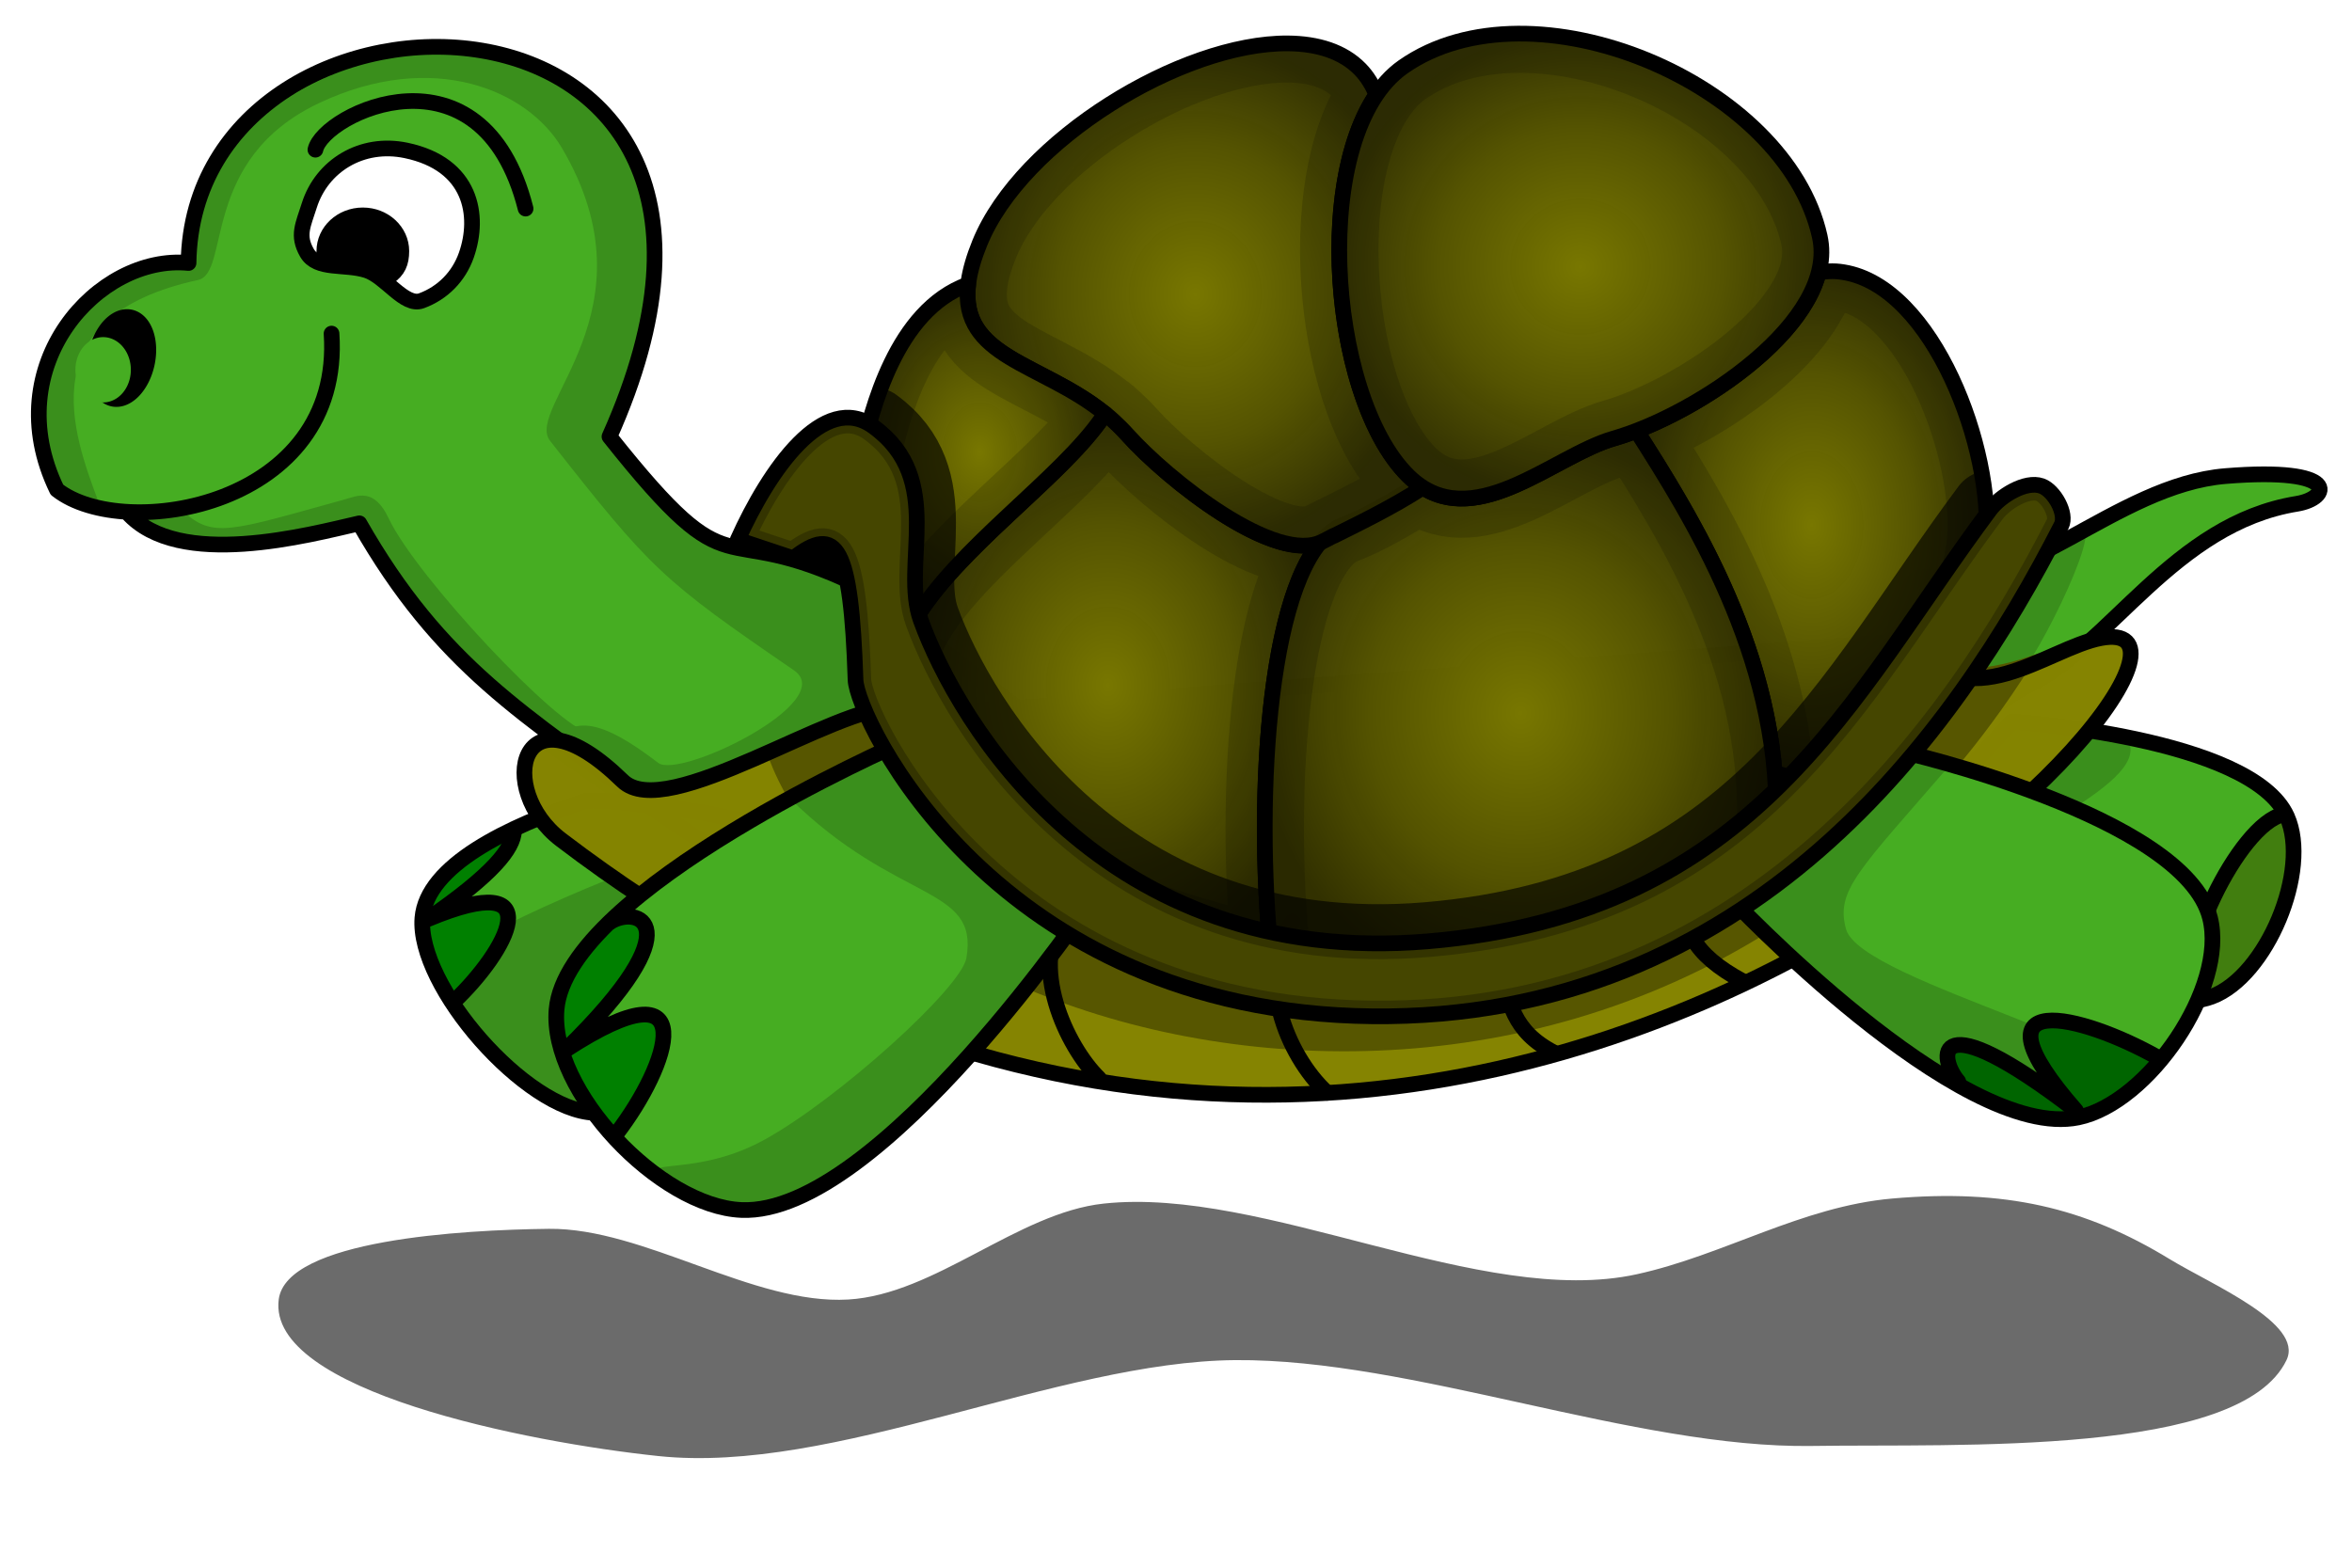 <?xml version="1.0" encoding="UTF-8"?>
<svg version="1.0" viewBox="0 0 600 400" xmlns="http://www.w3.org/2000/svg" xmlns:cc="http://creativecommons.org/ns#" xmlns:dc="http://purl.org/dc/elements/1.1/" xmlns:rdf="http://www.w3.org/1999/02/22-rdf-syntax-ns#" xmlns:xlink="http://www.w3.org/1999/xlink">
<defs>
<linearGradient id="c">
<stop stop-color="#da45bc" offset="0"/>
<stop stop-color="#df50b8" offset=".387"/>
<stop stop-color="#dc67b3" stop-opacity="0" offset="1"/>
</linearGradient>
<linearGradient id="b">
<stop stop-color="#a35315" offset="0"/>
<stop stop-color="#a35315" stop-opacity="0" offset="1"/>
</linearGradient>
<linearGradient id="a">
<stop stop-color="#787700" offset="0"/>
<stop stop-color="#545300" stop-opacity=".996" offset=".576"/>
<stop stop-color="#313000" stop-opacity=".99" offset="1"/>
</linearGradient>
<clipPath id="at">
<path d="m336.69 360.62c-7.556 0.062-14.042 2.075-18.438 6.594-1.812 1.862-3.144 4.068-4.125 6.5 16.096 23.691 10.536 78.868-8.156 97.25-1.21 1.19-2.428 2.174-3.688 2.969 7.714 5.039 17.035 9.524 22.688 12.344 0.012-0.008 0.019-0.023 0.031-0.031 1.079 0.536 2.01 1.032 2.781 1.438 11.903 6.26 39.494-15.625 49.875-27.219 0.589-0.658 1.2-1.293 1.812-1.906 0.617-0.618 1.238-1.208 1.875-1.781 0.648-0.583 1.303-1.15 1.969-1.688 0.009 0.012 0.023 0.019 0.031 0.031 18.9-15.256 43.875-14.278 31.969-43.531-10.707-26.306-51.638-51.19-78.625-50.969z" fill="none" stroke="#000" stroke-dashoffset="7.8" stroke-linecap="round" stroke-linejoin="round" stroke-width="20"/>
</clipPath>
<filter id="ai" x="-.189" y="-.172" width="1.379" height="1.343">
<feGaussianBlur stdDeviation="9.161"/>
</filter>
<filter id="ah" x="-.211" y="-.157" width="1.422" height="1.314">
<feGaussianBlur stdDeviation="5.624"/>
</filter>
<filter id="ag" x="-.201" y="-.163" width="1.403" height="1.325">
<feGaussianBlur stdDeviation="10.751"/>
</filter>
<clipPath id="as">
<path d="m383.31 455.09c-1.968 1.59-3.869 3.379-5.656 5.375-10.172 11.36-36.855 32.569-49.125 27.531 13.122 15.882 16.184 64.219 12.781 102.06-0.118 1.315-0.464 2.516-0.969 3.625 51.88-11.463 90.408-32.549 96.031-67.625 3.934-24.538-38.603-49.606-52.531-70.188-0.187-0.277-0.346-0.509-0.531-0.781z" fill="none" stroke="#000" stroke-dashoffset="7.8" stroke-linecap="round" stroke-linejoin="round" stroke-width="20"/>
</clipPath>
<clipPath id="ar">
<path d="m418.25 422.12c2.162 18.753-18.655 19.847-34.938 33 0.179 0.262 0.349 0.481 0.531 0.75 10.541 15.576 37.45 33.71 48.219 52.25 1.528 0.093 2.982 0.031 4.312-0.25 12.736-2.691 12.01-29.72 9.094-42.406-2.518-10.957-8.714-36.739-27.219-43.344z" fill="none" stroke="#000" stroke-dashoffset="7.8" stroke-linecap="round" stroke-linejoin="round" stroke-width="20"/>
</clipPath>
<filter id="af" x="-.176" y="-.161" width="1.351" height="1.322">
<feGaussianBlur stdDeviation="11.015"/>
</filter>
<clipPath id="aq">
<path d="m247.75 459.47c-13.763 21.64-36.423 57.362-35.625 98.938 0.626 32.591 126.27 64.122 129.19 31.656 3.879-43.141-0.653-99.933-18.906-106.72-5.275-1.961-11.896-5.809-19-10.156-15.6 11.359-35.024-7.51-49.844-11.75-1.827-0.523-3.801-1.195-5.812-1.969z" fill="none" stroke="#000" stroke-dashoffset="7.8" stroke-linecap="round" stroke-linejoin="round" stroke-width="20"/>
</clipPath>
<filter id="ae" x="-.177" y="-.183" width="1.355" height="1.366">
<feGaussianBlur stdDeviation="10.562"/>
</filter>
<clipPath id="ap">
<path d="m201.02 409.91c-4.787 21.547 31.307 45.446 52.528 51.518 15.651 4.478 36.434 25.29 52.429 9.561 20.96-20.612 25.39-87.512 1.312-104.38-32.893-23.039-97.559 4.096-106.27 43.299z" fill="none" stroke="#000" stroke-dashoffset="7.8" stroke-linecap="round" stroke-linejoin="round" stroke-width="20"/>
</clipPath>
<filter id="ad" x="-.213" y="-.156" width="1.426" height="1.312">
<feGaussianBlur stdDeviation="9.713"/>
</filter>
<clipPath id="ao">
<path d="m196.84 418.78c-0.641 0.037-1.267 0.12-1.875 0.219-23.019 3.717-38.443 45.463-36.375 68.688 2.048 23.006 24.559 63.534 47.469 60.594 2.155-0.277 4.327-0.838 6.469-1.688 3.088-36.535 22.777-67.593 35.219-87.156-18.083-6.968-42.168-23.533-46.469-40.406-0.846-0.12-1.661-0.216-2.469-0.25-0.671-0.028-1.327-0.037-1.969 0z" fill="none" stroke="#000" stroke-dashoffset="7.8" stroke-linecap="round" stroke-linejoin="round" stroke-width="20"/>
</clipPath>
<filter id="z" x="-.063" y="-.481" width="1.125" height="1.963">
<feGaussianBlur stdDeviation="13.41"/>
</filter>
<filter id="ak" x="-.072" y="-.144" width="1.144" height="1.289">
<feGaussianBlur stdDeviation="9.135"/>
</filter>
<clipPath id="av">
<path d="m157.58 479.61c1.703-1.519 2.684-18.355 6.749-24.79 73.575-12.009 197.05-23.243 255.24-32.276 13.017 3.395 25.839 32.02 22.877 35.853-18.6 13.529-6.901 35.129-12.122 49.497-9.424 25.936-46.433 88.778-129.3 81.85-84.197-7.1-107.83-62.447-143.44-110.13z" fill="none" stroke="#fff500" stroke-dashoffset="7.8" stroke-linecap="round" stroke-linejoin="round" stroke-width="2"/>
</clipPath>
<filter id="aj">
<feGaussianBlur stdDeviation="3.831"/>
</filter>
<clipPath id="au">
<path d="m139.4 483.65c27.097 53.069 79.224 126.28 175.86 125.22 96.275-1.066 131.42-76.205 131.73-85.822 1.137-34.392 4.779-39.712 15.882-31.03l14.174-4.73c-8.003-17.797-22.016-38.044-34.602-28.889-18.6 13.529-6.901 35.129-12.122 49.497-9.424 25.936-46.433 88.778-129.3 81.85-84.197-7.1-107.83-62.447-143.44-110.13-2.596-3.477-9.038-7.497-13.132-6.061-3.197 1.121-6.591 7.084-5.051 10.102z" fill="none" stroke="#f80000" stroke-dashoffset="7.8" stroke-linecap="round" stroke-linejoin="round" stroke-width="4"/>
</clipPath>
<linearGradient id="w" x1="616.25" x2="577.65" y1="148.24" y2="121.23" gradientTransform="translate(3.862 14.268)" gradientUnits="userSpaceOnUse">
<stop stop-color="#6c5306" offset="0"/>
<stop stop-color="#6c5306" offset=".477"/>
<stop stop-color="#daa70b" offset=".704"/>
<stop stop-color="#daa70b" offset="1"/>
</linearGradient>
<radialGradient id="j" cx="688.45" cy="-3.211" r="32.423" gradientTransform="matrix(1.279 .005 -.024 .781 -192.16 -4.122)" gradientUnits="userSpaceOnUse">
<stop stop-color="#6f430c" offset="0"/>
<stop stop-color="#b26c14" offset="1"/>
</radialGradient>
<linearGradient id="v" x1="767.27" x2="715.08" y1="-48.74" y2="-135.49" gradientTransform="translate(3.862 14.268)" gradientUnits="userSpaceOnUse">
<stop stop-color="#874010" offset="0"/>
<stop stop-color="#d8a233" offset="1"/>
</linearGradient>
<linearGradient id="u" x1="767.27" x2="708.97" y1="-48.74" y2="-109.75" gradientTransform="translate(3.862 14.268)" gradientUnits="userSpaceOnUse">
<stop stop-color="#d1a00c" offset="0"/>
<stop stop-color="#f6cb4a" offset="1"/>
</linearGradient>
<linearGradient id="t" x1="774.93" x2="704.5" y1="-29.955" y2="-74.96" gradientTransform="translate(3.862 14.268)" gradientUnits="userSpaceOnUse">
<stop stop-color="#a32121" offset="0"/>
<stop stop-color="#d73737" offset="1"/>
</linearGradient>
<linearGradient id="s" x1="771.28" x2="649.75" y1="-46.968" y2="-103.77" gradientTransform="translate(3.862 14.268)" gradientUnits="userSpaceOnUse">
<stop stop-color="#8d1d1d" offset="0"/>
<stop stop-color="#d52f2f" offset="1"/>
</linearGradient>
<linearGradient id="r" x1="672.98" x2="701.31" y1="-113.18" y2="-113.18" gradientTransform="translate(-3.122 12.871)" gradientUnits="userSpaceOnUse" xlink:href="#b"/>
<linearGradient id="q" x1="672.98" x2="701.31" y1="-113.18" y2="-113.18" gradientTransform="matrix(1.093 .109 -.108 1.107 -59.532 -45.811)" gradientUnits="userSpaceOnUse" xlink:href="#b"/>
<linearGradient id="p" x1="672.98" x2="701.31" y1="-113.18" y2="-113.18" gradientTransform="matrix(1.079 .259 -.264 1.061 -11.274 -134.29)" gradientUnits="userSpaceOnUse" xlink:href="#b"/>
<linearGradient id="o" x1="672.98" x2="701.31" y1="-113.18" y2="-113.18" gradientTransform="matrix(1.215 .239 -.247 1.176 -128.29 -124.08)" gradientUnits="userSpaceOnUse" xlink:href="#b"/>
<linearGradient id="n" x1="672.98" x2="701.31" y1="-113.18" y2="-113.18" gradientTransform="matrix(.956 .294 -.294 .956 100.95 -157.34)" gradientUnits="userSpaceOnUse" xlink:href="#b"/>
<clipPath id="an">
<path d="m232.26 496.13c6.151 6.256 13.782 0.209 11.062-6.585-1.427-3.563-4.559-4.468-4.095-7.225 1.807-10.742-6.546-27.777-10.615-32.006 7.296 0.543 50.065 0.299 82.188-9.482 17.365 2.825 33.29-1.541 34.859-15.152 1.564-13.575 9.916-22.315 6.261-43.003 1.122-22.942-73.674-19.909-61.792 5.868l4.435 16.641c-35.751-0.823-75.889 21.262-82.97 19.641-3.206-0.734-3.366-1.117-7.02-1.993-9.85-2.362-22.493 4.304-21.346 15.426 0.445 4.31 9.827 11.949 11.598 16.753 4.637 12.576 4.436 22.195 8.694 26.411 3.517 3.482 1.689 7.736 3.637 10.92 1.63 2.664 4.312 2.466 6.293 1.651 4.713-1.941 1.601-10.503-0.904-11.944m11.785 10.884c4.478 8.031 13.572 0.045 6.914-8.257m-15.516 6.462c-1.256 1.86 3.194 5.138 7.013 3.183 3.427-1.754 2.648-8.924-0.449-11.677" fill="none" stroke="#000" stroke-dashoffset="7.8" stroke-linecap="round" stroke-linejoin="round" stroke-width="3"/>
</clipPath>
<filter id="ac">
<feGaussianBlur stdDeviation="2.115"/>
</filter>
<filter id="ab">
<feGaussianBlur stdDeviation="2.029"/>
</filter>
<clipPath id="am">
<path d="m494.86 304.77c3.616 3.52 8.095-4.412 5.495-7.797-3.826-4.981-19.093-12.163-23.511-9.866-2.348 1.221 3.553-5.261 5.045-7.055-8.527-10.591-7.302 1.459-29.334 6.137-5.445 3.856-3.485 9.57-8.03 8.538-12.081-2.743-43.266-11.227-64.941-6.255-6.757-7.357-16.74-18.307-25.642-27.022 2.328-12.166-6.193-31.929-19.318-38.728-12.651-0.882-20.69-10.21-32.511 2.882-1.578 1.747-5.58 7.432-3.517 17.688 2.59 12.88 16.602 31.559 19.315 34.352 14.012 14.424 31.428 39.077 53.111 40.998 12.436 5.786 65.696 1.238 77.441-3.657 0 0 8.194 6.096 22.498 3.747 5.487-0.901 13.458 4.758 16.041 2.138 1.58-1.602 2.739-4.16 2.029-6.479-1.273-4.16-14.425-6.348-13.023-6.656 6.356-1.399 13.084 6.719 15.784 6.015 2.934-0.765 4.154-4.351 3.741-6.454-0.508-2.586 0.413-6.365-18.468-10.843" fill="none" stroke="#000" stroke-dashoffset="7.8" stroke-linecap="round" stroke-linejoin="round" stroke-width="3"/>
</clipPath>
<filter id="aa">
<feGaussianBlur stdDeviation="2.417"/>
</filter>
<clipPath id="al">
<path d="m338.65 223.82c7.812 13.805 19.685 37.101 21.916 49.756l29.589 5.059s7.301-17.893 7.902-19.425c3.661-9.336 3.36-25.305 4.774-29.632 19.05 0.876 40.26-15.614 46.259-22.718 12.957-9.617 16.561-20.934 20.084-32.266 1.932-8.14-9.809-15.629-16.133-23.376-4.784-12.182-3.533-24.364-3.292-36.546l-17.121-32.266-105.69 49.058 11.71 92.358z" fill="none" stroke="#8d1d1d" stroke-dashoffset="7.8" stroke-linecap="round" stroke-linejoin="round"/>
</clipPath>
<linearGradient id="y" x1="322.35" x2="344.61" y1="271.42" y2="281.99" gradientTransform="translate(3.862 14.268)" gradientUnits="userSpaceOnUse">
<stop stop-color="#2f55f3" offset="0"/>
<stop stop-color="#2f34f3" offset="1"/>
</linearGradient>
<radialGradient id="m" cx="352.22" cy="333.57" r="80.508" gradientTransform="matrix(.569 1.478 -.338 .13 272.84 -175.71)" gradientUnits="userSpaceOnUse" xlink:href="#c"/>
<linearGradient id="x" x1="324.43" x2="303.86" y1="361.84" y2="361.84" gradientTransform="translate(3.862 14.268)" gradientUnits="userSpaceOnUse">
<stop stop-color="#e35bc2" offset="0"/>
<stop stop-color="#e48bc5" offset="1"/>
</linearGradient>
<radialGradient id="l" cx="353.57" cy="213.39" r="80.508" gradientTransform="matrix(.954 1.264 -.314 .237 132.12 -123.34)" gradientUnits="userSpaceOnUse" xlink:href="#c"/>
<radialGradient id="k" cx="307.87" cy="449.96" r="80.508" gradientTransform="matrix(.211 1.026 -.325 .067 362.82 30.225)" gradientUnits="userSpaceOnUse">
<stop stop-color="#da45bc" stop-opacity=".978" offset="0"/>
<stop stop-color="#df50b8" offset=".387"/>
<stop stop-color="#dc67b3" stop-opacity="0" offset="1"/>
</radialGradient>
<radialGradient id="i" cx="203.08" cy="483.59" r="46.671" gradientTransform="matrix(1 0 0 1.432 3.862 -194.7)" gradientUnits="userSpaceOnUse" xlink:href="#a"/>
<radialGradient id="h" cx="382.58" cy="524.39" r="56.05" gradientTransform="matrix(1 0 0 1.272 3.862 -128.38)" gradientUnits="userSpaceOnUse" xlink:href="#a"/>
<radialGradient id="g" cx="277.35" cy="531.59" r="67.245" gradientTransform="matrix(1 0 0 1.102 3.862 -40.053)" gradientUnits="userSpaceOnUse" xlink:href="#a"/>
<radialGradient id="f" cx="360.34" cy="424.71" r="60.063" gradientTransform="matrix(1 0 0 1.1 3.862 -28.306)" gradientUnits="userSpaceOnUse" xlink:href="#a"/>
<radialGradient id="e" cx="262.09" cy="417.46" r="63.501" gradientTransform="matrix(1 0 0 .966 3.862 28.616)" gradientUnits="userSpaceOnUse" xlink:href="#a"/>
<radialGradient id="d" cx="415.28" cy="465.15" r="33.965" gradientTransform="matrix(1 0 0 1.325 3.862 -137.13)" gradientUnits="userSpaceOnUse" xlink:href="#a"/>
</defs>
<g transform="translate(122.21 -135.98)" display="none">
<path d="m-666.86 591.95c32.973 28.957 88.259 59.268 154.99 73.606 56.094 12.053 126.98 7.88 176.62-3.179m-7.765-86.771c-156.91-24.998-56.461 103.7 104.46 98.504 63.119-2.038 104.98-18.343 125.49-34.875m-58.094-26.563c-46.598 16.536 9.857 24.966 61.742 23.877 18.765-0.394 36.932-2.033 49.411-4.984 44.162-10.443 49.746-59.346 15.101-82.504-44.345-29.642-122.85 9.402-95.961 33.056m63.391-46.299c0.916-23.136-18.475-50.393-76.705-73.044-130.88-50.912-135.94 68.283-117.19 71.773m28.506-79.636c13.403-166.09-272.81-118.2-218.66-23.083m74.905-85.011c-7.386-57.36-46.328-124.8-146.25-167.79-244.67-105.27-511.05 278.44-316.41 374 74.774 36.713 137.27 42.602 179.43 35.297 66.101-11.45 133.62-47.418 100.45-95.302" display="inline" fill="none" stroke="#646464" stroke-dashoffset="7.8" stroke-linecap="round" stroke-linejoin="round" stroke-width="15"/>
</g>
<g transform="translate(122.21 -135.98)" display="none">
<path d="m410.12 391.71c10.567 14.344 15.475 33.997 15.598 47.726l-41.673-8.381-5.122-32.594 31.197-6.752z" display="inline" fill="#f3c29b" stroke="#000" stroke-dashoffset="7.8" stroke-linecap="round" stroke-linejoin="round" stroke-width="3"/>
</g>
<g transform="translate(122.21 -135.98)">
<g transform="matrix(-1 0 0 1 546.89 -227.84)">
<path transform="matrix(.527 0 0 .449 206.85 318.5)" d="m502.14 422.72a32.5 24.643 0 1 1-65 0 32.5 24.643 0 1 1 65 0z" stroke="#000" stroke-dashoffset="7.8" stroke-linecap="round" stroke-linejoin="round" stroke-width="20.542"/>
<path d="m115.61 685.09c-10.729 6.551-34.303 16.371-29.8 25.767 11.813 24.649 83.531 21.333 121.06 21.902 45.141 0.685 101.99-22.278 147.14-21.902 45.396 0.378 102.25 29.196 147.14 24.479 33.442-3.515 99.82-16.631 96.85-39.939-1.941-15.231-46.811-17.787-68.912-18.037-24.204-0.274-52.24 19.444-76.362 18.037-22.173-1.294-43.198-22.119-65.187-24.479-41.041-4.405-96.365 26.703-135.96 18.037-22.228-4.865-42.058-17.299-65.187-19.325-28.616-2.507-49.151 2.255-70.775 15.46z" fill="#6b6b6b" filter="url(#z)"/>
<path d="m85.685 572.16c-6.112 13.636 5.193 40.739 19.193 45.962 24.888 9.284 79.297-39.396 79.297-39.396l-28.284-30.81s-61.092 3.91-70.206 24.244z" fill="#46ad22"/>
<path d="m159.26 586.45c-6.112 13.636-68.379 26.453-54.379 31.676 24.888 9.284 79.297-39.396 79.297-39.396l-28.284-30.81s-13.715 0.878-29.118 3.965c-8.94 11.647 35.974 26.777 32.484 34.565z" fill="#3a8f1c"/>
<path d="m86.695 571.66c11.273 2.397 28.232 37.657 22.223 46.467-9.565 4.551-33.853-31.524-22.223-46.467z" fill="#417e0f"/>
<path d="m85.685 572.16c-6.112 13.636 5.193 40.739 19.193 45.962 24.888 9.284 79.297-39.396 79.297-39.396l-28.284-30.81s-61.092 3.91-70.206 24.244z" fill="none" stroke="#000" stroke-dashoffset="7.8" stroke-linecap="round" stroke-linejoin="round" stroke-width="4"/>
<path d="m86.695 571.66c11.273 2.397 28.232 37.657 22.223 46.467" fill="none" stroke="#000" stroke-dashoffset="7.8" stroke-linecap="round" stroke-linejoin="round" stroke-width="4"/>
<path d="m518.15 567.65c20.073 6.454 42.067 16.619 43.196 30.381 1.425 17.374-26.424 49.054-43.846 49.733-29.364 1.144-74.838-66.853-74.838-66.853s58.264-18.798 75.487-13.261z" fill="#46ad22"/>
<path d="m496.01 581.58c20.073 6.454 64.287 25.799 61.718 31.093-7.943 16.367-27.061 34.579-40.225 35.092-29.364 1.144-74.838-66.853-74.838-66.853s36.121-4.87 53.345 0.668z" fill="#3a8f1c"/>
<path d="m151.85 538.83c-20.976-10.01-37.272-41.364-68.69-46.467-8.567-1.391-11.408-9.487 18.183-7.071 28.131 2.297 53.171 31.513 75.761 25.759 10.085-2.569 12.426 32.977 3.535 38.386-9.901 6.023-18.33-5.615-28.789-10.607z" fill="#46ad22"/>
<path d="m157.21 539.9c-6.69-4.652-24.097-41.219-19.292-40.567 13.858 7.613 26.887 14.85 39.189 11.716 10.085-2.569 12.426 32.977 3.535 38.386-9.901 6.023-13.917-2.919-23.432-9.535z" fill="#3a8f1c"/>
<path d="m151.85 538.83c-20.976-10.01-37.272-41.364-68.69-46.467-8.567-1.391-11.408-9.487 18.183-7.071 28.131 2.297 53.171 31.513 75.761 25.759 10.085-2.569 12.426 32.977 3.535 38.386-9.901 6.023-18.33-5.615-28.789-10.607z" fill="none" stroke="#000" stroke-dashoffset="7.8" stroke-linecap="round" stroke-linejoin="round" stroke-width="4"/>
<path d="m537.98 575.86c4.97 0.81 24.676 11.719 23.539 23.749-0.336 5.348-2.824 13.594-8.158 19.815-13.5-12.78-25.594-34.532 6.606-21.081-16.652-11.435-21.836-18.094-21.987-22.484z" fill="#008000"/>
<path d="m642.43 488.77c-19.953 25.29-52.105 11.514-65 8.571-20.748 36.395-41.985 48.73-75 72.857l-54.286 36.429-44.286-57.857 46.429-35.714c37.143-17.857 30.363 3.66 63.332-37.842-55.268-123.34 106.21-124.54 107.38-44.301 22.915-2.307 48.969 26.106 33.571 57.857-55.314 26.114-71.523-18.394-70.051-39.842" fill="#46ad22"/>
<path d="m635.73 494.36c-7.992 11.562-37.799 8.616-58.134 3.168-17.224 27.907-52.224 59.575-58.583 57.69 2.258-2.703 1.243 0.322-0.336-4.376 7.808-1.062 44.211-39.784 51.289-54.796 3.754-7.962 8.131-5.646 11.161-4.809 29.331 8.105 33.702 10.131 41.545 2.767 4.502 0.024 7.652-0.141 13.059 0.356z" fill="#3a8f1c"/>
<path d="m587.64 390.09c-29.111-13.707-53.226-3.201-61.88 11.473-24.444 41.451 9.681 66.251 3.017 74.737-25.852 32.92-28.499 35.452-62.205 58.546-11.621 7.963 29.125 27.843 34.633 23.618 18.61-14.274 22.717-9.883 29.522-3.605l-23.52 16.512-103.35-22.599 46.429-35.714c37.143-17.857 29.353 3.155 62.322-38.347-23.846-49.548-3.189-91.868 30.318-97.736 28.873-5.057 77.49 13.819 78.074 53.941 22.915-2.307 48.969 26.106 33.571 57.857-3.269 1.875-2.954 2.474-10.636 3.19 6.685-17.824 17.61-47.36-25.362-56.706-8.347-1.815-0.429-30.802-30.938-45.167z" fill="#3a8f1c"/>
<path d="m535.02 417.04c11.136-43.914 51.637-24.15 53.617-15.025" fill="none" stroke="#000" stroke-dashoffset="7.8" stroke-linecap="round" stroke-linejoin="round" stroke-width="4"/>
<path d="m636.6 494.61c-13.079 14.666-46.272 5.682-59.167 2.739-20.748 36.395-41.985 48.73-75 72.857l-54.286 36.429-44.286-57.857 46.429-35.714c37.143-17.857 30.363 3.66 63.332-37.842-55.268-123.34 106.21-124.54 107.38-44.301 22.915-2.307 48.969 26.106 33.571 57.857-17.14 13.479-73.039 4.346-70.051-39.842" fill="none" stroke="#000" stroke-dashoffset="7.8" stroke-linecap="round" stroke-linejoin="round" stroke-width="4"/>
<path transform="matrix(.978 -.208 .208 .978 -69.98 155.76)" d="m636.9 440.21a6.566 10.607 0 1 1-13.132 0 6.566 10.607 0 1 1 13.132 0z" stroke="#000" stroke-dashoffset="7.8" stroke-linecap="round" stroke-linejoin="round" stroke-width="4"/>
<path transform="matrix(1 0 0 1.222 17.5 -79.459)" d="m632.36 439.96a7.071 6.819 0 1 1-14.142 0 7.071 6.819 0 1 1 14.142 0z" fill="#46ad22"/>
<path d="m489.66 571.17s27.094-3.995 30.214-2.964c19.587 6.475 40.371 16.449 41.468 29.817 1.425 17.374-26.424 49.054-43.846 49.733-29.364 1.144-74.838-66.853-74.838-66.853l47.001-9.734z" fill="none" stroke="#000" stroke-dashoffset="7.8" stroke-linecap="round" stroke-linejoin="round" stroke-width="4"/>
<path d="m590.2 416.23c1.575 4.989 3.139 7.667 0.603 12.09-2.577 4.494-9.594 2.691-15.168 4.455-4.952 1.568-9.721 9.383-14.075 7.78-5.368-1.978-9.499-6.146-11.429-11.641-3.532-10.058-1.372-23.217 15.402-26.718 11.355-2.37 21.492 3.976 24.667 14.034z" fill="#fff"/>
<path d="m586.36 427.88c0 0.962 0.392 2.409-0.459 2.759-2.868 1.18-4.978 0.813-9.362 0.813-2.184 0-4.916 4.16-6.547 3.04-2.419-1.659-3.274-3.61-3.274-6.612 0-5.027 4.4-9.107 9.821-9.107s9.821 4.08 9.821 9.107z" stroke="#000" stroke-dashoffset="7.8" stroke-linecap="round" stroke-linejoin="round" stroke-width="4"/>
<path d="m590.2 416.23c1.575 4.989 3.139 7.667 0.603 12.09-2.577 4.494-9.594 2.691-15.168 4.455-4.952 1.568-9.721 9.383-14.075 7.78-5.368-1.978-9.499-6.146-11.429-11.641-3.532-10.058-1.372-23.217 15.402-26.718 11.355-2.37 21.492 3.976 24.667 14.034z" fill="none" stroke="#000" stroke-dashoffset="7.8" stroke-linecap="round" stroke-linejoin="round" stroke-width="4"/>
<path d="m181.77 527.24c-14.157 20.764-34.962 1.935-48.622-0.613-50.926-9.499 162.14 227.15 392.86 51.429 16.764-12.768 10.537-40.617-15.714-15-11.187 10.917-54.653-19.53-69.626-18.632-29.052 1.744-27.439 22.814-11.445 1.489l-247.45-18.673z" fill="#858400" fill-opacity=".996"/>
<path d="m181.77 527.24c-7.078 10.382-21.288 7.427-32.701 3.278 95.015 155.85 296.11 105.82 324.37 25.459-13.009-5.767-25.896-11.966-32.772-11.553-29.052 1.744-27.439 22.814-11.445 1.489l-247.45-18.673z" fill="#575600" fill-opacity=".996"/>
<path d="m181.77 527.24c-14.157 20.764-34.962 1.935-48.622-0.613-50.926-9.499 162.14 227.15 392.86 51.429 16.764-12.768 10.537-40.617-15.714-15-11.187 10.917-54.653-19.53-69.626-18.632-29.052 1.744-27.439 22.814-11.445 1.489l-247.45-18.673z" fill="none" stroke="#000" stroke-dashoffset="7.8" stroke-linecap="round" stroke-linejoin="round" stroke-width="4"/>
<path d="m224.34 614.28c13.475-7.217 15.375-13.969 14.667-21.186" fill="none" stroke="#000" stroke-dashoffset="7.8" stroke-linecap="round" stroke-linejoin="round" stroke-width="4"/>
<path d="m272.66 632.39c10.415-5.36 11.926-13.031 13.17-22.059" fill="none" stroke="#000" stroke-dashoffset="7.8" stroke-linecap="round" stroke-linejoin="round" stroke-width="4"/>
<path d="m330.56 642.66c10.526-9.712 18.477-30.493 8.813-43.717" fill="none" stroke="#000" stroke-dashoffset="7.8" stroke-linecap="round" stroke-linejoin="round" stroke-width="4"/>
<path d="m388.77 638.95c8.31-8.126 18.035-28.914 8.58-41.971" fill="none" stroke="#000" stroke-dashoffset="7.8" stroke-linecap="round" stroke-linejoin="round" stroke-width="4"/>
<path d="m439.44 553.47s85.081 37.317 87.683 67.932c1.768 20.801-26.328 50.273-47.166 51.15-35.12 1.479-89.759-79.784-89.759-79.784l49.242-39.298z" fill="#46ad22"/>
<path d="m439.44 553.47c0 0.995 12.565 5.769 28.186 14.035-27.329 26.972-48.302 22.128-45.053 40.764 1.334 7.656 32.936 36.175 51.692 46.449 19.438 10.648 35.544 2.998 22.811 11.979-2.691 6.155-11.686 5.626-17.117 5.855-35.12 1.479-89.759-79.784-89.759-79.784l49.242-39.298z" fill="#3a8f1c"/>
<path d="m184.45 555.49s-72.535 16.396-79.125 42.522c-4.478 17.751 15.696 47.225 33.628 50.927 30.224 6.24 89.079-56.366 89.079-56.366l-43.582-37.083z" fill="#46ad22"/>
<path d="m184.45 555.49s-5.184 1.172-12.907 3.388c23.479 27.145 29.324 32.135 26.639 41.991-3.739 13.722-84.938 31.797-71.27 42.158 3.926 2.976 8.04 5.086 12.041 5.912 30.224 6.24 89.079-56.366 89.079-56.366l-43.582-37.083z" fill="#3a8f1c"/>
<path d="m169.55 639.74c-5.041 5.848-29.034 18.418-50.738-6.198 19.01-10.688 48.935-18.567 20.713 13.637 37.13-28.482 35.065-13.287 30.024-7.439z" fill="#006500"/>
<path d="m433.51 563.13s83.699 12.956 93.236 42.163c6.48 19.845-14.128 54.963-34.212 60.584-33.85 9.474-105.63-57.132-105.63-57.132l46.608-45.615z" fill="none"/>
<path d="m513.4 599.06c9.795 8.86 15.984 17.826 13.056 31.672-2.475 5.87-4.901 13.374-14.239 23.21-14.168-18.606-23.277-45.588 12.613-22.233-33.473-32.702-17.935-36.807-11.43-32.649z" fill="#008000"/>
<path d="m184.45 555.49s-72.535 16.396-79.125 42.522c-4.478 17.751 15.696 47.225 33.628 50.927 30.224 6.24 89.079-56.366 89.079-56.366l-43.582-37.083z" fill="none" stroke="#000" stroke-dashoffset="7.8" stroke-linecap="round" stroke-linejoin="round" stroke-width="4"/>
<path d="m439.44 553.47s85.081 37.317 87.683 67.932c1.768 20.801-26.328 50.273-47.166 51.15-35.12 1.479-89.759-79.784-89.759-79.784l49.242-39.298z" fill="none" stroke="#000" stroke-dashoffset="7.8" stroke-linecap="round" stroke-linejoin="round" stroke-width="4"/>
<path d="m118.82 633.54c19.01-10.688 48.935-18.567 20.713 13.637 37.13-28.482 35.065-13.287 30.024-7.439" fill="none" stroke="#000" stroke-dashoffset="7.8" stroke-linecap="round" stroke-linejoin="round" stroke-width="4"/>
<path d="m511.79 653.02c-13.283-17.297-22.853-44.663 13.038-21.308-33.473-32.702-17.935-36.807-11.43-32.649" fill="none" stroke="#000" stroke-dashoffset="7.8" stroke-linecap="round" stroke-linejoin="round" stroke-width="4"/>
<path d="m553.36 619.42c-13.5-12.78-25.594-34.532 6.606-21.081-16.652-11.435-21.836-18.094-21.987-22.484" fill="none" stroke="#000" stroke-dashoffset="7.8" stroke-linecap="round" stroke-linejoin="round" stroke-width="4"/>
<path d="m200.71 433.05c-0.641 0.037-1.267 0.12-1.875 0.219-23.019 3.717-38.443 45.463-36.375 68.688 2.048 23.006 24.559 63.534 47.469 60.594 2.155-0.277 4.327-0.838 6.469-1.688 3.088-36.535 22.777-67.593 35.219-87.156-18.083-6.968-42.168-23.533-46.469-40.406-0.846-0.12-1.661-0.216-2.469-0.25-0.671-0.028-1.327-0.037-1.969 0z" fill="url(#i)" stroke="#000" stroke-dashoffset="7.8" stroke-linecap="round" stroke-linejoin="round" stroke-width="4"/>
<path d="m387.17 469.36c-1.968 1.59-3.869 3.379-5.656 5.375-10.172 11.36-36.855 32.569-49.125 27.531 13.122 15.882 16.184 64.219 12.781 102.06-0.118 1.315-0.464 2.516-0.969 3.625 51.88-11.463 90.408-32.549 96.031-67.625 3.934-24.538-38.603-49.606-52.531-70.188-0.187-0.277-0.346-0.509-0.531-0.781z" fill="url(#h)" stroke="#000" stroke-dashoffset="7.8" stroke-linecap="round" stroke-linejoin="round" stroke-width="4"/>
<path d="m251.61 473.74c-13.763 21.64-36.423 57.362-35.625 98.938 0.626 32.591 126.27 64.122 129.19 31.656 3.879-43.141-0.653-99.933-18.906-106.72-5.275-1.961-11.896-5.809-19-10.156-15.6 11.359-35.024-7.51-49.844-11.75-1.827-0.523-3.801-1.195-5.812-1.969z" fill="url(#g)" stroke="#000" stroke-dashoffset="7.8" stroke-linecap="round" stroke-linejoin="round" stroke-width="4"/>
<path d="m340.55 374.89c-7.556 0.062-14.042 2.075-18.438 6.594-1.812 1.862-3.144 4.068-4.125 6.5 16.096 23.691 10.536 78.868-8.156 97.25-1.21 1.19-2.428 2.174-3.688 2.969 7.714 5.039 17.035 9.524 22.688 12.344 0.012-0.008 0.019-0.023 0.031-0.031 1.079 0.536 2.01 1.032 2.781 1.438 11.903 6.26 39.494-15.625 49.875-27.219 0.589-0.658 1.2-1.293 1.812-1.906 0.617-0.618 1.238-1.208 1.875-1.781 0.648-0.583 1.303-1.15 1.969-1.688 0.009 0.012 0.023 0.019 0.031 0.031 18.9-15.256 43.875-14.278 31.969-43.531-10.707-26.306-51.638-51.19-78.625-50.969z" fill="url(#f)" stroke="#000" stroke-dashoffset="7.8" stroke-linecap="round" stroke-linejoin="round" stroke-width="4"/>
<path d="m204.88 424.17c-4.787 21.547 31.307 45.446 52.528 51.518 15.651 4.478 36.434 25.29 52.429 9.561 20.96-20.612 25.39-87.512 1.312-104.38-32.893-23.039-97.559 4.096-106.27 43.299z" fill="url(#e)" stroke="#000" stroke-dashoffset="7.8" stroke-linecap="round" stroke-linejoin="round" stroke-width="4"/>
<path d="m422.11 436.39c2.162 18.753-18.655 19.847-34.938 33 0.179 0.262 0.349 0.481 0.531 0.75 10.541 15.576 37.45 33.71 48.219 52.25 1.528 0.093 2.982 0.031 4.312-0.25 12.736-2.691 12.01-29.72 9.094-42.406-2.518-10.957-8.714-36.739-27.219-43.344z" fill="url(#d)" stroke="#000" stroke-dashoffset="7.8" stroke-linecap="round" stroke-linejoin="round" stroke-width="4"/>
<path transform="translate(3.862 14.268)" d="m336.69 360.62c-7.556 0.062-14.042 2.075-18.438 6.594-1.812 1.862-3.144 4.068-4.125 6.5 16.096 23.691 10.536 78.868-8.156 97.25-1.21 1.19-2.428 2.174-3.688 2.969 7.714 5.039 17.035 9.524 22.688 12.344 0.012-0.008 0.019-0.023 0.031-0.031 1.079 0.536 2.01 1.032 2.781 1.438 11.903 6.26 39.494-15.625 49.875-27.219 0.589-0.658 1.2-1.293 1.812-1.906 0.617-0.618 1.238-1.208 1.875-1.781 0.648-0.583 1.303-1.15 1.969-1.688 0.009 0.012 0.023 0.019 0.031 0.031 18.9-15.256 43.875-14.278 31.969-43.531-10.707-26.306-51.638-51.19-78.625-50.969z" clip-path="url(#at)" fill="none" filter="url(#ai)" opacity=".4" stroke="#000" stroke-dashoffset="7.8" stroke-linecap="round" stroke-linejoin="round" stroke-width="20"/>
<path transform="translate(3.862 14.268)" d="m383.31 455.09c-1.968 1.59-3.869 3.379-5.656 5.375-10.172 11.36-36.855 32.569-49.125 27.531 13.122 15.882 16.184 64.219 12.781 102.06-0.118 1.315-0.464 2.516-0.969 3.625 51.88-11.463 90.408-32.549 96.031-67.625 3.934-24.538-38.603-49.606-52.531-70.188-0.187-0.277-0.346-0.509-0.531-0.781z" clip-path="url(#as)" fill="none" filter="url(#ag)" opacity=".4" stroke="#000" stroke-dashoffset="7.8" stroke-linecap="round" stroke-linejoin="round" stroke-width="20"/>
<path transform="translate(3.862 14.268)" d="m418.25 422.12c2.162 18.753-18.655 19.847-34.938 33 0.179 0.262 0.349 0.481 0.531 0.75 10.541 15.576 37.45 33.71 48.219 52.25 1.528 0.093 2.982 0.031 4.312-0.25 12.736-2.691 12.01-29.72 9.094-42.406-2.518-10.957-8.714-36.739-27.219-43.344z" clip-path="url(#ar)" fill="none" filter="url(#ah)" opacity=".4" stroke="#000" stroke-dashoffset="7.8" stroke-linecap="round" stroke-linejoin="round" stroke-width="20"/>
<path transform="translate(3.862 14.268)" d="m247.75 459.47c-13.763 21.64-36.423 57.362-35.625 98.938 0.626 32.591 126.27 64.122 129.19 31.656 3.879-43.141-0.653-99.933-18.906-106.72-5.275-1.961-11.896-5.809-19-10.156-15.6 11.359-35.024-7.51-49.844-11.75-1.827-0.523-3.801-1.195-5.812-1.969z" clip-path="url(#aq)" fill="none" filter="url(#af)" opacity=".4" stroke="#000" stroke-dashoffset="7.8" stroke-linecap="round" stroke-linejoin="round" stroke-width="20"/>
<path transform="translate(3.862 14.268)" d="m201.02 409.91c-4.787 21.547 31.307 45.446 52.528 51.518 15.651 4.478 36.434 25.29 52.429 9.561 20.96-20.612 25.39-87.512 1.312-104.38-32.893-23.039-97.559 4.096-106.27 43.299z" clip-path="url(#ap)" fill="none" filter="url(#ae)" opacity=".4" stroke="#000" stroke-dashoffset="7.8" stroke-linecap="round" stroke-linejoin="round" stroke-width="20"/>
<path transform="translate(3.862 14.268)" d="m196.84 418.78c-0.641 0.037-1.267 0.12-1.875 0.219-23.019 3.717-38.443 45.463-36.375 68.688 2.048 23.006 24.559 63.534 47.469 60.594 2.155-0.277 4.327-0.838 6.469-1.688 3.088-36.535 22.777-67.593 35.219-87.156-18.083-6.968-42.168-23.533-46.469-40.406-0.846-0.12-1.661-0.216-2.469-0.25-0.671-0.028-1.327-0.037-1.969 0z" clip-path="url(#ao)" fill="none" filter="url(#ad)" opacity=".4" stroke="#000" stroke-dashoffset="7.8" stroke-linecap="round" stroke-linejoin="round" stroke-width="20"/>
<path d="m143.26 497.91c27.097 53.069 79.224 126.28 175.86 125.22 96.275-1.066 131.42-76.205 131.73-85.822 1.137-34.392 4.779-39.712 15.882-31.03l14.174-4.73c-8.003-17.797-22.016-38.044-34.602-28.889-18.6 13.529-6.901 35.129-12.122 49.497-9.424 25.936-46.433 88.778-129.3 81.85-84.197-7.1-107.83-62.447-143.44-110.13-2.596-3.477-9.038-7.497-13.132-6.061-3.197 1.121-6.591 7.084-5.051 10.102z" fill="#454600" stroke="#000" stroke-dashoffset="7.8" stroke-linecap="round" stroke-linejoin="round" stroke-width="4"/>
<path transform="translate(3.862 14.268)" d="m139.4 483.65c27.097 53.069 79.224 126.28 175.86 125.22 96.275-1.066 131.42-76.205 131.73-85.822 1.137-34.392 4.779-39.712 15.882-31.03l14.174-4.73c-8.003-17.797-22.016-38.044-34.602-28.889-18.6 13.529-6.901 35.129-12.122 49.497-9.424 25.936-46.433 88.778-129.3 81.85-84.197-7.1-107.83-62.447-143.44-110.13-2.596-3.477-9.038-7.497-13.132-6.061-3.197 1.121-6.591 7.084-5.051 10.102z" clip-path="url(#au)" fill="none" filter="url(#aj)" opacity=".5" stroke="#000" stroke-dashoffset="7.8" stroke-linecap="round" stroke-linejoin="round" stroke-width="8"/>
<path transform="translate(3.862 14.268)" d="m442.45 458.39c-18.6 13.529-6.901 35.129-12.122 49.497-9.424 25.936-46.433 88.778-129.3 81.85-84.197-7.1-107.83-62.447-143.44-110.13" clip-path="url(#av)" fill="none" filter="url(#ak)" opacity=".8" stroke="#000" stroke-dashoffset="7.8" stroke-linecap="round" stroke-linejoin="round" stroke-width="20"/>
</g>
</g>
<g transform="translate(122.21 -135.98)" display="none" stroke="#000" stroke-dashoffset="7.8" stroke-linecap="round" stroke-linejoin="round">
<path d="m447.26 399.74c-2.239 2.5-5.288 3.949-8.323 0.127-0.486-4.119 0.451-10.284-0.831-11.219-7.578-4.435 6.101-10.72 9.466-2.612m-17.823 17.954c0.01-4.583 0.384-9.242 0.143-11.732-0.138-1.431 0.763 6.779-3.347-0.932-1.879-4.973 6.319-8.248 11.679-2.262m0.634 12.082c-0.588 4.21-6.303 4.739-9.176 2.954-1.974-1.227-4.458-4.306-5.256-8.55-0.94-4.996-4.169-15.482-4.526-20.007 0.364-8.622 2.652-5.466 1.297-8.942-4.297-11.02-15.386-11.299-24.941-37.745l-23.925-14.777 36.34-71.481c39.439-1.177 12.594 51.167 14.05 71.039 0.72 9.829 0.337 4.961 1.889 12.648 4.079 2.258 12.789 7.518 18.11 30.88 5.868 3.616 6.552 6.229 16.61 10.839 11.585 5.31 8.666 12.104 7.572 18.226-0.702 3.927-5.003 8.138-9.859 7.331m-9.272-6.945c-1.629-2.707-0.566-6.972 2.503-7.204 4.979 0.7 9.391 1.053 7.484 11.39-1.371 7.432-5.705 10.293-10.315 8.658 2.299-2.469 1.815-6.147 0.274-12.728" display="inline" fill="#f1b686" stroke-width="3"/>
<path d="m459.24 377.18c-1.796 2.308-0.562 4.455-0.931 7.334" display="inline" fill="#f3c29b" stroke-width="3"/>
<path d="m427.27 395.95c-17.376 52.245 104.74 78.307 157.69 66.094" display="inline" fill="none" stroke-width="5"/>
<path d="m457.85 382.42c23.701 3.095 35.513 12.795 48.425 21.884" display="inline" fill="none" stroke-width="5"/>
<path d="m211.92 158.51s-11.572-26.098-27.937-22.816c-18.376 3.685 17.472 12.993 27.937 22.816z" display="inline" fill="#fff" stroke-width="4"/>
<path d="m195.51 192.04c-15.542-7.383-47.139-3.007-36.086 6.519 9.476 8.166 15.386-9.206 36.086-6.519z" display="inline" fill="#fff" stroke-width="4"/>
<path d="m196.08 225.98c-2.711-3.397-30.322-6.853-31.095 9.226-0.577 12.001 19.919-12.181 31.095-9.226z" display="inline" fill="#fff" stroke-width="4"/>
<path d="m206.93 251.24s-27.03 0.501-26.9 11.199c0.129 10.678 22.024-11.905 26.9-11.199z" display="inline" fill="#fff" stroke-width="4"/>
</g>
<g transform="translate(122.21 -135.98)" display="none">
<path d="m235.1 498.95c-6.658-8.302-5.136 5.196 1.015 11.452s13.782 0.209 11.062-6.585c-1.427-3.563-4.559-4.468-4.095-7.225 1.807-10.742-6.546-27.777-10.615-32.006 7.296 0.543 50.065 0.299 82.188-9.482 17.365 2.825 33.29-1.541 34.859-15.152 1.564-13.575 9.916-22.315 6.261-43.003 1.122-22.942-73.674-19.909-61.792 5.868l4.435 16.641c-35.751-0.823-75.889 21.262-82.97 19.641-3.206-0.734-3.366-1.117-7.02-1.993-9.85-2.362-22.493 4.304-21.346 15.426 0.445 4.31 9.827 11.949 11.598 16.753 4.637 12.576 4.436 22.195 8.694 26.411 3.517 3.482 1.689 7.736 3.637 10.92 1.63 2.664 4.312 2.466 6.293 1.651 4.713-1.941 1.601-10.503-0.904-11.944s4.438 7.229 3.182 9.089 3.194 5.138 7.013 3.183c3.427-1.754 2.648-8.924-0.449-11.677s-2.439 2.259 2.039 10.29 13.572 0.045 6.914-8.257z" display="inline" fill="#f3c29b"/>
</g>
<g transform="translate(122.21 -135.98)" display="none">
<path transform="translate(3.862 14.268)" d="m228.1 482.01c0.792 2.873-1.993 7.874 4.158 14.13s13.782 0.209 11.062-6.585c-1.427-3.563-4.559-4.468-4.095-7.225 1.807-10.742-6.546-27.777-10.615-32.006 7.296 0.543 50.065 0.299 82.188-9.482 17.365 2.825 33.29-1.541 34.859-15.152 1.564-13.575 9.916-22.315 6.261-43.003 1.122-22.942-38.286-31.084-26.404-5.307 9.904 15.267 10.494 29.139 2.731 37.163-12.61 1.291-12.497 7.437-17.387 12.304-20.767-0.478-52.777 14.398-73.464 15.892-14.927 1.078-31.952-8.945-33.288-7.556-7.021 7.3 9.362 13.309 16.271 20.644 2.971 3.154 4.895 15.924 7.723 26.183z" clip-path="url(#an)" display="inline" fill="#f1b586" filter="url(#ac)"/>
</g>
<g transform="translate(122.21 -135.98)" display="none">
<path d="m236.12 510.4c6.151 6.256 13.782 0.209 11.062-6.585-1.427-3.563-4.559-4.468-4.095-7.225 1.807-10.742-6.546-27.777-10.615-32.006 7.296 0.543 50.065 0.299 82.188-9.482 17.365 2.825 33.29-1.541 34.859-15.152 1.564-13.575 9.916-22.315 6.261-43.003 1.122-22.942-73.674-19.909-61.792 5.868l4.435 16.641c-35.751-0.823-75.889 21.262-82.97 19.641-3.206-0.734-3.366-1.117-7.02-1.993-9.85-2.362-22.493 4.304-21.346 15.426 0.445 4.31 9.827 11.949 11.598 16.753 4.637 12.576 4.436 22.195 8.694 26.411 3.517 3.482 1.689 7.736 3.637 10.92 1.63 2.664 4.312 2.466 6.293 1.651 4.713-1.941 1.601-10.503-0.904-11.944m11.785 10.884c4.478 8.031 13.572 0.045 6.914-8.257m-15.516 6.462c-1.256 1.86 3.194 5.138 7.013 3.183 3.427-1.754 2.648-8.924-0.449-11.677" display="inline" fill="none" stroke="#000" stroke-dashoffset="7.8" stroke-linecap="round" stroke-linejoin="round" stroke-width="3"/>
</g>
<g transform="translate(122.21 -135.98)" display="none">
<path d="m270.55 348.71c-8.92 15.587 6.423 36.705-12.347 45.6-9.529 4.516 14.033 12.577 32.807 9.639 12.767-1.997 14.361-15.425 34.104-13.976 29.253 2.163 27.585 22.584 43.839 22.309 13.454-0.228 19.488-13.765 26.535-13.923 2.164-0.048 4.787 3.743 6.782 3.181 5.419-1.527 10.669-8.707 12.092-4.03 2.236 7.347 3.608 0.38 1.902-4.682-2.16-6.41-22.397-19.062-29.207-32.505-7.509-14.825-17.989-8.875-34.59-8.128-25.416 1.144-69.282-25.567-81.919-3.486z" display="inline" fill="url(#x)"/>
</g>
<g transform="translate(122.21 -135.98)" display="none">
<path d="m270.55 348.71c-8.92 15.587 6.423 36.705-12.347 45.6-9.529 4.516 14.033 12.577 32.807 9.639 12.767-1.997 14.361-15.425 34.104-13.976 29.253 2.163 27.585 22.584 43.839 22.309 13.454-0.228 19.488-13.765 26.535-13.923 2.164-0.048 4.787 3.743 6.782 3.181 5.419-1.527 10.669-8.707 12.092-4.03 2.236 7.347 3.608 0.38 1.902-4.682-2.16-6.41-22.397-19.062-29.207-32.505-7.509-14.825-17.989-8.875-34.59-8.128-25.416 1.144-69.282-25.567-81.919-3.486z" display="inline" fill="url(#m)"/>
<path d="m270.55 348.71c-8.92 15.587 6.423 36.705-12.347 45.6-9.529 4.516 14.033 12.577 32.807 9.639 12.767-1.997 14.361-15.425 34.104-13.976 29.253 2.163 27.585 22.584 43.839 22.309 13.454-0.228 19.488-13.765 26.535-13.923 2.164-0.048 4.787 3.743 6.782 3.181 5.419-1.527 10.669-8.707 12.092-4.03 2.236 7.347 3.608 0.38 1.902-4.682-2.16-6.41-22.397-19.062-29.207-32.505-7.509-14.825-17.989-8.875-34.59-8.128-25.416 1.144-69.282-25.567-81.919-3.486z" display="inline" fill="url(#l)"/>
<path d="m270.55 348.71c-8.92 15.587 6.423 36.705-12.347 45.6-9.529 4.516 14.033 12.577 32.807 9.639 12.767-1.997 14.361-15.425 34.104-13.976 29.253 2.163 27.585 22.584 43.839 22.309 13.454-0.228 19.488-13.765 26.535-13.923 2.164-0.048 4.787 3.743 6.782 3.181 5.419-1.527 10.669-8.707 12.092-4.03 2.236 7.347 3.608 0.38 1.902-4.682-2.16-6.41-22.397-19.062-29.207-32.505-7.509-14.825-17.989-8.875-34.59-8.128-25.416 1.144-69.282-25.567-81.919-3.486z" display="inline" fill="url(#k)" opacity=".646"/>
</g>
<g transform="translate(122.21 -135.98)" display="none">
<path d="m270.55 348.71c-8.92 15.587 6.423 36.705-12.347 45.6-9.529 4.516 14.033 12.577 32.807 9.639 12.767-1.997 14.361-15.425 34.104-13.976 29.253 2.163 27.585 22.584 43.839 22.309 13.454-0.228 19.488-13.765 26.535-13.923 2.164-0.048 4.787 3.743 6.782 3.181 5.419-1.527 10.669-8.707 12.092-4.03 2.236 7.347 3.608 0.38 1.902-4.682-2.16-6.41-22.397-19.062-29.207-32.505-7.509-14.825-17.989-8.875-34.59-8.128-25.416 1.144-69.282-25.567-81.919-3.486z" display="inline" fill="none" stroke="#000" stroke-dashoffset="7.8" stroke-linecap="round" stroke-linejoin="round" stroke-width="3"/>
</g>
<g transform="translate(122.21 -135.98)" display="none">
<path d="m342.51 238.09c7.812 13.805 19.685 37.101 21.916 49.756l29.589 5.059s7.301-17.893 7.902-19.425c3.661-9.336 3.36-25.305 4.774-29.632 19.05 0.876 40.26-15.614 46.259-22.718 12.957-9.617 16.561-20.934 20.084-32.266 1.932-8.14-9.809-15.629-16.133-23.376-4.784-12.182-3.533-24.364-3.292-36.546l-17.121-32.266-105.69 49.058 11.71 92.358z" display="inline" fill="#f3c29b"/>
</g>
<g transform="translate(122.21 -135.98)" display="none">
<path transform="translate(3.862 14.268)" d="m338.65 223.82c7.812 13.805 19.685 37.101 21.916 49.756l29.589 5.059s7.301-17.893 7.902-19.425c3.661-9.336 3.36-25.305 4.774-29.632 19.05 0.876 40.26-15.614 46.259-22.718 12.957-9.617-10.445-14.415-6.922-25.747 2.63-5.812 7.871-9.729 5.286-17.091-4.332-12.335-18.898-33.444-18.658-45.626l3.832-35.991-105.69 49.058 11.71 92.358z" clip-path="url(#al)" display="inline" fill="#f1b686" filter="url(#aa)" opacity=".82"/>
</g>
<g transform="translate(122.21 -135.98)" display="none">
<path d="m347.65 236.34-11.336 1.031-9.08 46.795 39.112 6.519-1.863-20.953-16.834-33.392z" display="inline" fill="#f3c29b"/>
</g>
<g transform="translate(122.21 -135.98)" display="none">
<path d="m339.42 237.22c18.313 8.013 22.89 44.745 17.156 45.054-3.283 0.177-15.274-2.418-18.395-1.386-8.576 2.837-23.343-10.325-27.48-5.131-6.085 7.641-1.102 20.384-13.952 37.961-2.359 3.226-10.553 2.328-12.353 9.766-2.457 10.156-15.481 16.468-19.094 18.875 14.6 23.956 81.334 29.494 93.594 25.844 14.003-4.169 14.338 5.385 28.188-6.531 2.95-2.755-9.447-4.995-6.188-17.312 0.738-2.788-8.496-5.405-5.031-8.688 19.192-18.185 11.904-22.482 16.25-25.625 16.084-11.632 8.875-26.021 10.906-31.844 2.419-6.932 6.74-24.013 5.188-34.594-1.654 0.078-3.313 0.066-4.969-0.031 1.06 10.209-0.919 20.116-6.435 29.604-2.715 4.67-6.314 9.224-11.716 9.219-4.311-0.005-12.162-0.282-14.361-3.989-6.297-10.615-8.791-33.926-24.921-41.697-1.396-0.926-5.328 0.019-6.386 0.506z" display="inline" fill="url(#y)"/>
</g>
<g transform="translate(122.21 -135.98)" display="none">
<path d="m339.42 237.22c18.313 8.013 22.89 44.745 17.156 45.054-3.283 0.177-15.274-2.418-18.395-1.386-8.576 2.837-23.343-10.325-27.48-5.131-6.085 7.641-1.102 20.384-13.952 37.961-2.359 3.226-10.553 2.328-12.353 9.766-2.457 10.156-15.481 16.468-19.094 18.875 14.6 23.956 81.334 29.494 93.594 25.844 14.003-4.169 14.338 5.385 28.188-6.531 2.95-2.755-9.447-4.995-6.188-17.312 0.738-2.788-8.496-5.405-5.031-8.688 19.192-18.185 11.904-22.482 16.25-25.625 16.084-11.632 8.875-26.021 10.906-31.844 2.419-6.932 6.74-24.013 5.188-34.594-1.654 0.078-3.313 0.066-4.969-0.031 1.06 10.209-0.919 20.116-6.435 29.604-2.715 4.67-6.314 9.224-11.716 9.219-4.311-0.005-12.162-0.282-14.361-3.989-6.297-10.615-8.791-33.926-24.921-41.697-1.396-0.926-5.328 0.019-6.386 0.506z" display="inline" fill="none" stroke="#000" stroke-dashoffset="7.8" stroke-linecap="round" stroke-linejoin="round" stroke-width="3"/>
</g>
<g transform="translate(122.21 -135.98)" display="none">
<path d="m466.11 204.3c-2.891 4.861-10.15 15.485-34.34 32.826-27.318 13.391-29.761-38.153-11.873-38.414 22.563-0.329 34.841-12.126 37.715-13.969 11.306-7.249 10.072 12.39 8.498 19.556z" display="inline" fill="#d35245"/>
<path d="m407.56 219.66c10.923-24.159 43.399-7.685 49.062-1.984-3.302 5.338-13.973 12.453-24.738 19.748-4.67 0.368-17.977 7.664-24.324-17.764z" display="inline" fill="#f8a89c"/>
<path d="m431.77 237.12c-27.318 13.391-29.761-39.084-11.873-39.345 22.563-0.329 34.841-12.126 37.715-13.969 11.306-7.249 10.072 13.322 8.498 20.487" display="inline" fill="none" stroke="#000" stroke-dashoffset="7.8" stroke-linecap="round" stroke-linejoin="round" stroke-width="3"/>
</g>
<g transform="translate(122.21 -135.98)" display="none">
<path d="m385.13 238.58c33.065 17.226 72.57-12.31 85.275-42.802 7.154-17.17-9.38-23.154-13.17-29.303-7.029-11.404-4.28-44.448-4.28-44.448" display="inline" fill="none" stroke="#000" stroke-dashoffset="7.8" stroke-linecap="round" stroke-linejoin="round" stroke-width="3"/>
<path d="m428.96 152.05c-2.911-0.162-5.758 0.857-8.25 2.75-6.645 5.049-11.43 15.994-13 29.312-0.115 0.556 0.187 1.807 1.198 2.139 2.8 0.92 5.248-1.927 5.263-2.494 1.867-20.568 17.053-36.669 26.102-19.208 0.243 0.518 0.759 0.853 1.331 0.864 0.572 0.011 1.1-0.305 1.362-0.814 0.262-0.509 0.211-1.122-0.13-1.581-3.393-5.686-7.078-9.094-10.969-10.406-0.973-0.328-1.936-0.508-2.906-0.562z" display="inline"/>
<path d="m451.01 142.14c-0.285 0.028-0.556 0.136-0.781 0.312-0.638 0.458-2.296 1.337-3.188 3.438s-1.673 8.657-0.676 13.867c0.062 0.561 0.685 1.595 1.785 1.486 1.751-0.175 1.55-1.298 1.4-1.843-1.037-3.223-1.411-10.288 1.249-11.691 0.862-0.455 0.486-0.038 1.488-0.757 0.58-0.378 0.868-1.885 0.638-2.538-0.23-0.653-1.226-2.344-1.915-2.275z" display="inline"/>
<path d="m396.38 181.95 7.916-1.164" display="inline" fill="none" stroke="#000" stroke-dashoffset="7.8" stroke-linecap="round" stroke-linejoin="round" stroke-width="3"/>
<path d="m399.88 190.79 6.519-3.492" display="inline" fill="none" stroke="#000" stroke-dashoffset="7.8" stroke-linecap="round" stroke-linejoin="round" stroke-width="3"/>
<path d="m408.46 216.12c7.897-17.776 43.674-7.334 47.531 0.456" display="inline" fill="none" stroke="#000" stroke-dashoffset="7.8" stroke-linecap="round" stroke-linejoin="round" stroke-width="3"/>
</g>
<g transform="translate(122.21 -135.98)" display="none">
<path d="m274.83 308.71c-4.469 15.044 22.901 2.871 13.828-11.194-5.964-9.913-24.646-12.943-5.597-31.937-8.661 2.95-16.58 8.657-16.133 22.059-10.718-10.23-9.468-22.418-17.45-34.9-14.977-23.42 8.731-30.248 14.487-48.728-18.876 24.464-30.238 22.409-29.632 44.777-9.887-22.738-4.633-57.707 23.047-73.092-19.215 10.012-28.341 5.915-28.974-3.951 1.206 16.074 35.031-9.98 44.777-25.681 8.728-14.06 2.746-26.781 21.73-50.704-5.001 9.745-35.429 4.639-29.632-1.976 3.34 4.226 27.312-4.889 31.472-13.463 4.775-9.843 21.852-2.107 27.753-6.684 7.415-5.752 0.968-12.377 16.502-23.972-5.246 12.589-5.742 16.702-0.658 19.755 7.409 4.45 10.699-6.524 14.6-13.436 6.992-12.388 35.052-2.093 49.274-2.368 15.032-0.291 39.818-7.869 53.072-0.771 15.824 8.474 25.718 20.292 35.698 37.918 8.254 14.577 6.36 40.005-19.129 58.039 2.719-45.928-10.495-43.419-8.401-42.506 4.848 2.113 9.223 35.435-6.822 50.205-0.97-22.467-5.059-26.14-12.547-33.823-3.327-2.905-6.449-3.253-12.239-5.188-1.483 3.82-1.099 25.732-11.394 26.765 1.436-9.169-4.231-24.551-15.804-25.023-5.859-0.239-4.789 3.777-2.155 5.753 2.634 1.976 10.34 25.847-4.896 42.842-1.893-9.9-3.255-16.118-10.529-18.73-4.903-1.761-4.553 7.378-5.886 15.917-2.115 13.541 13.26 21.638 11.62 39.695-0.204 2.243-5.858 3.865-6.392 1.677-2.396-9.813-6.661-46.699-26.798-32.592-14.773 10.348 8.139 43.53 22.342 39.058 2.132-0.671 0.201 5.357-1.949 5.966-3.381 0.958-11.204 3.419-13.391 5.22-7.836 6.456-15.292 10.817-17.488 11.165-13.543 2.149-52.676-12.096-34.445 23.961 4.095 8.1-8.763 16.073-9.319 21.698-2.251 15.453-7.157 29.841-14.086 32.796-10.985 4.684-9.766 10.678-10.835 10.394-4.711-1.252-11.416-8.911-7.621-14.942z" display="inline" stroke="#000" stroke-dashoffset="7.8" stroke-linecap="round" stroke-linejoin="round" stroke-width="3"/>
</g>
<g transform="translate(122.21 -135.98)" display="none">
<path d="m672.5 2.935c-67.357-85.504 51.63-99.604-9.312-209.53 12.417 3.669 29.024 13.313 41.44 36.319 9.993-6.45 11.701-22.546 11.158-33.21 15.411 12.359 23.331 34.449 17.724 44.473 21.352-8.736 29.391-22.987 27.711-33.668 28.633 17.344 15.828 31.615 1.1 44.258 20.413-3.835 30.373-9.802 37.715-20.953 14.867 18.955-0.388 29.253-8.67 39.981 22.055-3.487 31.234-15.253 36.736-29.508 14.523 19.33 7.662 29.64-8.212 48.171 24.209-4.166 41.657-20.415 44.234-30.452 12.012 23.109 8.465 37.222-35.347 70.08-16.519 12.389-9.961 36.655-23.507 58.129-14.171 22.465-53.925 45.691-89.933 41.054l-42.837-25.144z" display="inline" fill="url(#u)"/>
</g>
<g transform="translate(122.21 -135.98)" display="none">
<path d="m698.17-161.22c2.017 38.062-35.308 85.175-27.657 131.7-1.133-41.151 18.536-65.971 22.389-85.604 3.809-19.41 12.768-30.547 5.268-46.094z" display="inline" fill="url(#r)"/>
<path d="m726.07-161.9c-1.903 42.358-47.8 90.438-44.455 142.78 3.203-45.682 27.388-71.01 33.72-92.324 6.26-21.072 17.257-32.423 10.735-50.455z" display="inline" fill="url(#q)"/>
<path d="m791.38-137.13c-7.862 40.901-60.564 81.203-64.578 132.54 9.631-43.949 37.401-65.179 46.737-85.007 9.23-19.603 21.834-29.095 17.842-47.533z" display="inline" fill="url(#p)"/>
<path d="m766.95-160.99c-6.96 45.231-63.964 91.692-66.169 148.22 8.798-48.651 38.835-73.126 48.371-95.286 9.428-21.909 23.067-32.859 17.798-52.932z" display="inline" fill="url(#o)"/>
<path d="m822.44-117.68c-9.256 36.974-58.776 71.041-65.133 117.76 11.009-39.668 37.101-57.612 46.553-75.247 9.345-17.434 21.179-25.447 18.579-42.512z" display="inline" fill="url(#n)"/>
</g>
<g transform="translate(122.21 -135.98)" display="none" stroke-dashoffset="7.8" stroke-linecap="round" stroke-linejoin="round">
<path d="m672.5 2.935c-67.357-85.504 51.63-99.604-9.312-209.53 12.417 3.669 29.024 13.313 41.44 36.319 9.993-6.45 11.701-22.546 11.158-33.21 15.411 12.359 23.331 34.449 17.724 44.473 21.352-8.736 29.391-22.987 27.711-33.668 28.633 17.344 15.828 31.615 1.1 44.258 20.413-3.835 30.373-9.802 37.715-20.953 14.867 18.955-0.388 29.253-8.67 39.981 22.055-3.487 31.234-15.253 36.736-29.508 14.523 19.33 7.662 29.64-8.212 48.171 24.209-4.166 41.657-20.415 44.234-30.452 12.012 23.109 8.465 37.222-35.347 70.08-16.519 12.389-9.961 36.655-23.507 58.129-14.171 22.465-53.925 45.691-89.933 41.054l-42.837-25.144z" display="inline" fill="none" stroke="url(#v)" stroke-width="4"/>
<path transform="matrix(.733 .382 -.4 .692 185.3 -242.68)" d="m718.41-3.211a29.961 17.381 0 1 1-59.923 0 29.961 17.381 0 1 1 59.923 0z" display="inline" fill="url(#j)" stroke="#452a08" stroke-width="4.923"/>
<path d="m679.32 14.59-317.81 453.88c-1.735 6.688 12.62 13.436 19.924 10.528l317.73-453.77c3.174-4.533-10.438-16.67-19.847-10.638z" display="inline" fill="url(#w)" stroke="#4c3419" stroke-width="4"/>
<path d="m671.73-105.97c55.912 34.61 123.4 26.136 140.88 76.317-3.402 9.877-6.492 20.025-22.506 32.972-6.17-38.388-80.161-45.414-134.49-74.409 4.696-12.392 11.077-23.836 16.115-34.88z" display="inline" fill="url(#t)" stroke="url(#s)" stroke-width="4"/>
</g>
<g transform="translate(122.21 -135.98)" display="none">
<path d="m679.32 14.59-317.81 453.88c-1.735 6.688 12.62 13.436 19.924 10.528l317.73-453.77c3.174-4.533-10.438-16.67-19.847-10.638z" display="inline" fill="none" stroke="#452a08" stroke-dashoffset="7.8" stroke-linecap="round" stroke-linejoin="round" stroke-width="4"/>
</g>
<g transform="translate(122.21 -135.98)" display="none">
<path d="m480.93 310.72c18.881 4.478 17.96 8.257 18.468 10.843 0.413 2.104-0.808 5.689-3.741 6.454-2.7 0.704-9.428-7.415-15.784-6.015-1.402 0.309 11.75 2.496 13.023 6.656 0.71 2.319-0.449 4.877-2.029 6.479-2.583 2.62-10.554-3.039-16.041-2.138-14.304 2.35-22.498-3.747-22.498-3.747-11.745 4.895-65.005 9.443-77.441 3.657-21.683-1.92-39.099-26.574-53.111-40.998-2.713-2.793-16.725-21.472-19.315-34.352-2.062-10.255 1.94-15.94 3.517-17.688 11.822-13.093 19.86-3.764 32.511-2.882-2.247 7.796-4.463 20.459 5.142 26.552s28.912 27.324 39.818 39.198c21.675-4.972 52.86 3.512 64.941 6.255 4.545 1.032 2.585-4.682 8.03-8.538 22.032-4.678 20.109-16.262 28.636-5.672-1.492 1.794-6.695 7.811-4.347 6.59 4.418-2.297 19.684 4.885 23.511 9.866 2.6 3.384-1.879 11.316-5.495 7.797" display="inline" fill="#f3c29b"/>
</g>
<g transform="translate(122.21 -135.98)" display="none">
<path transform="translate(3.862 14.268)" d="m477.06 296.45c18.881 4.478 17.96 8.257 18.468 10.843 0.413 2.104-0.808 5.689-3.741 6.454-2.7 0.704-9.428-7.415-15.784-6.015-1.402 0.309 11.75 2.496 13.023 6.656 0.71 2.319-0.449 4.877-2.029 6.479-2.583 2.62-10.554-3.039-16.041-2.138-14.304 2.35-22.498-3.747-22.498-3.747-11.745 4.895-65.005 9.443-77.441 3.657-21.683-1.92-18.083-19.589-32.095-34.013-2.713-2.793-15.28-20.66-17.878-33.539-0.818-4.053 1.552-15.993 5.967-17.535 7.754-2.708 7.026-2.519 14.672-1.986 3.674 6.606 4.389 8.177 6.916 16.905 2.145 3.79 0.965 8.639 2.748 11.267 9.955 9.921 25.371 26.833 32.439 34.529 37.972-3.575 49.76 3.564 61.841 6.307 4.545 1.032 8.928-7.97 14.372-11.826 15.979-4.911 12.194-15.331 21.186-8.232-1.492 1.794-6.695 7.811-4.347 6.59 4.418-2.297 19.684 4.885 23.511 9.866 2.6 3.384-1.879 11.316-5.495 7.797" clip-path="url(#am)" display="inline" fill="#f1b686" filter="url(#ab)"/>
</g>
<g transform="translate(122.21 -135.98)" display="none">
<path d="m498.72 319.03c3.616 3.52 8.095-4.412 5.495-7.797-3.826-4.981-19.093-12.163-23.511-9.866-2.348 1.221 3.553-5.261 5.045-7.055-8.527-10.591-7.302 1.459-29.334 6.137-5.445 3.856-3.485 9.57-8.03 8.538-12.081-2.743-43.266-11.227-64.941-6.255-10.906-11.874-30.212-33.105-39.818-39.198m-5.142-26.552c-12.651-0.882-20.69-10.21-32.511 2.882-1.578 1.747-5.58 7.432-3.517 17.688 2.59 12.88 16.602 31.559 19.315 34.352 14.012 14.424 31.428 39.077 53.111 40.998 12.436 5.786 65.696 1.238 77.441-3.657 0 0 8.194 6.096 22.498 3.747 5.487-0.901 13.458 4.758 16.041 2.138 1.58-1.602 2.739-4.16 2.029-6.479-1.273-4.16-14.425-6.348-13.023-6.656 6.356-1.399 13.084 6.719 15.784 6.015 2.934-0.765 4.154-4.351 3.741-6.454-0.508-2.586 0.413-6.365-18.468-10.843" display="inline" fill="none" stroke="#000" stroke-dashoffset="7.8" stroke-linecap="round" stroke-linejoin="round" stroke-width="3"/>
</g>
</svg>
